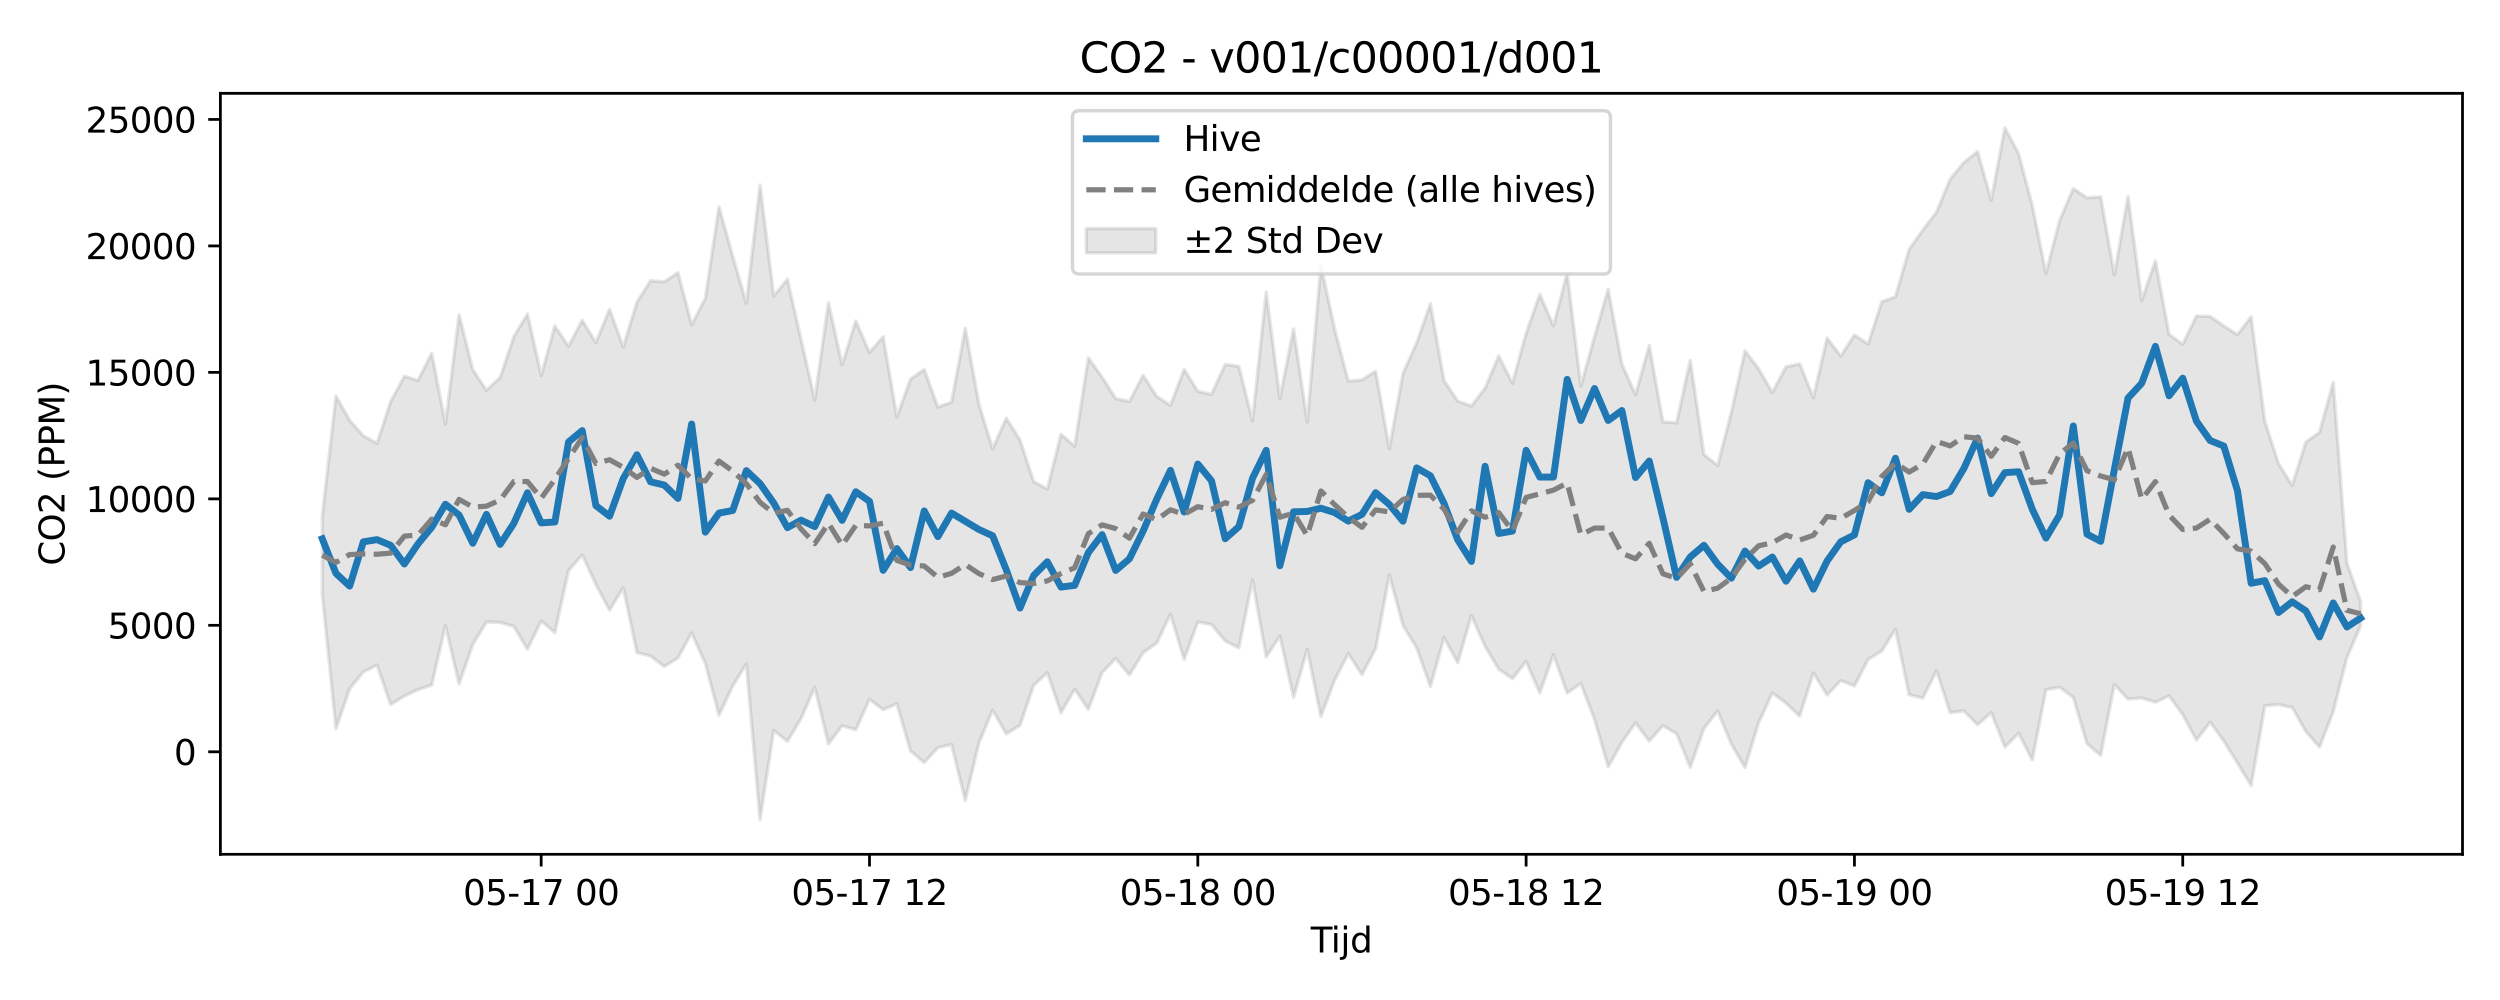 <?xml version="1.0" encoding="utf-8" standalone="no"?>
<!DOCTYPE svg PUBLIC "-//W3C//DTD SVG 1.1//EN"
  "http://www.w3.org/Graphics/SVG/1.1/DTD/svg11.dtd">
<svg xmlns:xlink="http://www.w3.org/1999/xlink" width="720pt" height="288pt" viewBox="0 0 720 288" xmlns="http://www.w3.org/2000/svg" version="1.1">
 <defs>
  <style type="text/css">*{stroke-linejoin: round; stroke-linecap: butt}</style>
 </defs>
 <g id="figure_1">
  <g id="patch_1">
   <path d="M 0 288 
L 720 288 
L 720 0 
L 0 0 
z
" style="fill: #ffffff"/>
  </g>
  <g id="axes_1">
   <g id="patch_2">
    <path d="M 63.47 246.04 
L 709.2 246.04 
L 709.2 26.88 
L 63.47 26.88 
z
" style="fill: #ffffff"/>
   </g>
   <g id="FillBetweenPolyCollection_1">
    <defs>
     <path id="m6438b8dcc3" d="M 92.821 -139.314 
L 92.821 -116.888 
L 96.761 -78.179 
L 100.701 -89.615 
L 104.641 -94.476 
L 108.58 -96.453 
L 112.52 -85.074 
L 116.46 -87.55 
L 120.4 -89.385 
L 124.34 -90.699 
L 128.279 -107.834 
L 132.219 -91.029 
L 136.159 -102.392 
L 140.099 -108.861 
L 144.039 -108.748 
L 147.978 -107.609 
L 151.918 -101.043 
L 155.858 -109.153 
L 159.798 -105.818 
L 163.737 -123.677 
L 167.677 -128.181 
L 171.617 -119.676 
L 175.557 -112.252 
L 179.497 -118.772 
L 183.436 -100.047 
L 187.376 -99.073 
L 191.316 -96.037 
L 195.256 -98.539 
L 199.195 -105.719 
L 203.135 -96.896 
L 207.075 -82.014 
L 211.015 -90.429 
L 214.955 -96.756 
L 218.894 -51.922 
L 222.834 -77.651 
L 226.774 -74.491 
L 230.714 -81.086 
L 234.653 -90.063 
L 238.593 -73.76 
L 242.533 -78.978 
L 246.473 -77.835 
L 250.413 -86.598 
L 254.352 -83.626 
L 258.292 -85.332 
L 262.232 -71.703 
L 266.172 -68.374 
L 270.111 -72.682 
L 274.051 -73.591 
L 277.991 -57.457 
L 281.931 -74.04 
L 285.871 -83.46 
L 289.81 -76.647 
L 293.75 -79.095 
L 297.69 -90.609 
L 301.63 -94.257 
L 305.57 -82.71 
L 309.509 -89.505 
L 313.449 -83.682 
L 317.389 -94.297 
L 321.329 -98.351 
L 325.268 -93.607 
L 329.208 -100.025 
L 333.148 -102.802 
L 337.088 -111.119 
L 341.028 -98.113 
L 344.967 -108.871 
L 348.907 -108.132 
L 352.847 -103.411 
L 356.787 -101.41 
L 360.726 -120.979 
L 364.666 -98.835 
L 368.606 -104.788 
L 372.546 -87.185 
L 376.486 -101.011 
L 380.425 -81.666 
L 384.365 -92.066 
L 388.305 -99.779 
L 392.245 -93.684 
L 396.184 -101.206 
L 400.124 -122.392 
L 404.064 -107.877 
L 408.004 -101.448 
L 411.944 -90.277 
L 415.883 -104.354 
L 419.823 -97.134 
L 423.763 -110.701 
L 427.703 -101.872 
L 431.642 -95.259 
L 435.582 -92.541 
L 439.522 -97.503 
L 443.462 -88.437 
L 447.402 -99.501 
L 451.341 -88.397 
L 455.281 -91.134 
L 459.221 -80.848 
L 463.161 -67.162 
L 467.1 -74.191 
L 471.04 -79.834 
L 474.98 -74.559 
L 478.92 -79.025 
L 482.86 -76.696 
L 486.799 -67.018 
L 490.739 -78.221 
L 494.679 -83.254 
L 498.619 -73.728 
L 502.559 -66.956 
L 506.498 -79.887 
L 510.438 -88.428 
L 514.378 -85.49 
L 518.318 -81.767 
L 522.257 -94.186 
L 526.197 -87.838 
L 530.137 -92.016 
L 534.077 -90.456 
L 538.017 -98.099 
L 541.956 -100.51 
L 545.896 -106.774 
L 549.836 -87.908 
L 553.776 -86.954 
L 557.715 -94.843 
L 561.655 -82.762 
L 565.595 -83.249 
L 569.535 -79.26 
L 573.475 -82.817 
L 577.414 -72.835 
L 581.354 -76.828 
L 585.294 -69.15 
L 589.234 -89.364 
L 593.173 -90.072 
L 597.113 -87.144 
L 601.053 -73.841 
L 604.993 -70.485 
L 608.933 -90.877 
L 612.872 -86.658 
L 616.812 -86.996 
L 620.752 -85.74 
L 624.692 -87.609 
L 628.631 -82.189 
L 632.571 -74.864 
L 636.511 -80.026 
L 640.451 -74.601 
L 644.391 -68.257 
L 648.33 -61.781 
L 652.27 -84.735 
L 656.21 -85.087 
L 660.15 -84.258 
L 664.09 -77.331 
L 668.029 -72.827 
L 671.969 -83.027 
L 675.909 -98.649 
L 679.849 -107.75 
L 679.849 -114.714 
L 679.849 -114.714 
L 675.909 -125.815 
L 671.969 -177.872 
L 668.029 -163.486 
L 664.09 -160.701 
L 660.15 -148.158 
L 656.21 -154.479 
L 652.27 -166.653 
L 648.33 -196.75 
L 644.391 -191.619 
L 640.451 -194.135 
L 636.511 -196.869 
L 632.571 -196.982 
L 628.631 -188.819 
L 624.692 -191.711 
L 620.752 -212.842 
L 616.812 -201.455 
L 612.872 -231.431 
L 608.933 -208.792 
L 604.993 -231.33 
L 601.053 -231.019 
L 597.113 -233.689 
L 593.173 -224.487 
L 589.234 -209.296 
L 585.294 -228.846 
L 581.354 -243.765 
L 577.414 -251.158 
L 573.475 -230.352 
L 569.535 -244.344 
L 565.595 -241.206 
L 561.655 -236.415 
L 557.715 -226.88 
L 553.776 -221.764 
L 549.836 -216.198 
L 545.896 -202.515 
L 541.956 -201.072 
L 538.017 -188.9 
L 534.077 -191.522 
L 530.137 -185.437 
L 526.197 -190.644 
L 522.257 -173.476 
L 518.318 -183.186 
L 514.378 -182.351 
L 510.438 -174.952 
L 506.498 -181.746 
L 502.559 -186.979 
L 498.619 -169.226 
L 494.679 -153.929 
L 490.739 -157.118 
L 486.799 -184.236 
L 482.86 -166.191 
L 478.92 -166.472 
L 474.98 -188.478 
L 471.04 -174.304 
L 467.1 -183.15 
L 463.161 -204.683 
L 459.221 -190.991 
L 455.281 -176.821 
L 451.341 -209.372 
L 447.402 -194.179 
L 443.462 -203.184 
L 439.522 -191.977 
L 435.582 -177.604 
L 431.642 -185.478 
L 427.703 -176.196 
L 423.763 -171.064 
L 419.823 -172.467 
L 415.883 -178.383 
L 411.944 -200.51 
L 408.004 -189.254 
L 404.064 -180.449 
L 400.124 -158.758 
L 396.184 -181.094 
L 392.245 -178.579 
L 388.305 -178.241 
L 384.365 -193.275 
L 380.425 -211.52 
L 376.486 -166.437 
L 372.546 -193.259 
L 368.606 -173.284 
L 364.666 -203.856 
L 360.726 -166.808 
L 356.787 -182.497 
L 352.847 -183.035 
L 348.907 -174.43 
L 344.967 -175.297 
L 341.028 -181.595 
L 337.088 -171.237 
L 333.148 -173.847 
L 329.208 -179.895 
L 325.268 -172.402 
L 321.329 -173.203 
L 317.389 -179.389 
L 313.449 -184.93 
L 309.509 -159.472 
L 305.57 -162.932 
L 301.63 -147.162 
L 297.69 -149.298 
L 293.75 -161.316 
L 289.81 -167.548 
L 285.871 -158.715 
L 281.931 -171.56 
L 277.991 -193.409 
L 274.051 -172.17 
L 270.111 -170.739 
L 266.172 -181.603 
L 262.232 -178.787 
L 258.292 -167.889 
L 254.352 -190.999 
L 250.413 -186.485 
L 246.473 -195.547 
L 242.533 -182.948 
L 238.593 -200.821 
L 234.653 -172.832 
L 230.714 -190.176 
L 226.774 -207.579 
L 222.834 -202.755 
L 218.894 -234.724 
L 214.955 -200.649 
L 211.015 -214.215 
L 207.075 -228.404 
L 203.135 -202.086 
L 199.195 -194.447 
L 195.256 -209.493 
L 191.316 -206.837 
L 187.376 -207.16 
L 183.436 -200.955 
L 179.497 -188.044 
L 175.557 -198.937 
L 171.617 -189.342 
L 167.677 -195.765 
L 163.737 -188.243 
L 159.798 -194.096 
L 155.858 -179.848 
L 151.918 -197.58 
L 147.978 -191.042 
L 144.039 -179.267 
L 140.099 -175.592 
L 136.159 -181.53 
L 132.219 -197.32 
L 128.279 -165.903 
L 124.34 -186.266 
L 120.4 -178.451 
L 116.46 -179.644 
L 112.52 -172.334 
L 108.58 -160.314 
L 104.641 -162.468 
L 100.701 -166.956 
L 96.761 -173.895 
L 92.821 -139.314 
z
" style="stroke: #808080; stroke-opacity: 0.2"/>
    </defs>
    <g clip-path="url(#p94d660545e)">
     <use xlink:href="#m6438b8dcc3" x="0" y="288" style="fill: #808080; fill-opacity: 0.2; stroke: #808080; stroke-opacity: 0.2"/>
    </g>
   </g>
   <g id="matplotlib.axis_1">
    <g id="xtick_1">
     <g id="line2d_1">
      <defs>
       <path id="m357a51158f" d="M 0 0 
L 0 3.5 
" style="stroke: #000000; stroke-width: 0.8"/>
      </defs>
      <g>
       <use xlink:href="#m357a51158f" x="155.858" y="246.04" style="stroke: #000000; stroke-width: 0.8"/>
      </g>
     </g>
     <g id="text_1">
      <!-- 05-17 00 -->
      <g transform="translate(133.377 260.638) scale(0.1 -0.1)">
       <defs>
        <path id="DejaVuSans-30" d="M 2034 4250 
Q 1547 4250 1301 3770 
Q 1056 3291 1056 2328 
Q 1056 1369 1301 889 
Q 1547 409 2034 409 
Q 2525 409 2770 889 
Q 3016 1369 3016 2328 
Q 3016 3291 2770 3770 
Q 2525 4250 2034 4250 
z
M 2034 4750 
Q 2819 4750 3233 4129 
Q 3647 3509 3647 2328 
Q 3647 1150 3233 529 
Q 2819 -91 2034 -91 
Q 1250 -91 836 529 
Q 422 1150 422 2328 
Q 422 3509 836 4129 
Q 1250 4750 2034 4750 
z
" transform="scale(0.016)"/>
        <path id="DejaVuSans-35" d="M 691 4666 
L 3169 4666 
L 3169 4134 
L 1269 4134 
L 1269 2991 
Q 1406 3038 1543 3061 
Q 1681 3084 1819 3084 
Q 2600 3084 3056 2656 
Q 3513 2228 3513 1497 
Q 3513 744 3044 326 
Q 2575 -91 1722 -91 
Q 1428 -91 1123 -41 
Q 819 9 494 109 
L 494 744 
Q 775 591 1075 516 
Q 1375 441 1709 441 
Q 2250 441 2565 725 
Q 2881 1009 2881 1497 
Q 2881 1984 2565 2268 
Q 2250 2553 1709 2553 
Q 1456 2553 1204 2497 
Q 953 2441 691 2322 
L 691 4666 
z
" transform="scale(0.016)"/>
        <path id="DejaVuSans-2d" d="M 313 2009 
L 1997 2009 
L 1997 1497 
L 313 1497 
L 313 2009 
z
" transform="scale(0.016)"/>
        <path id="DejaVuSans-31" d="M 794 531 
L 1825 531 
L 1825 4091 
L 703 3866 
L 703 4441 
L 1819 4666 
L 2450 4666 
L 2450 531 
L 3481 531 
L 3481 0 
L 794 0 
L 794 531 
z
" transform="scale(0.016)"/>
        <path id="DejaVuSans-37" d="M 525 4666 
L 3525 4666 
L 3525 4397 
L 1831 0 
L 1172 0 
L 2766 4134 
L 525 4134 
L 525 4666 
z
" transform="scale(0.016)"/>
        <path id="DejaVuSans-20" transform="scale(0.016)"/>
       </defs>
       <use xlink:href="#DejaVuSans-30"/>
       <use xlink:href="#DejaVuSans-35" transform="translate(63.623 0)"/>
       <use xlink:href="#DejaVuSans-2d" transform="translate(127.246 0)"/>
       <use xlink:href="#DejaVuSans-31" transform="translate(163.33 0)"/>
       <use xlink:href="#DejaVuSans-37" transform="translate(226.953 0)"/>
       <use xlink:href="#DejaVuSans-20" transform="translate(290.576 0)"/>
       <use xlink:href="#DejaVuSans-30" transform="translate(322.363 0)"/>
       <use xlink:href="#DejaVuSans-30" transform="translate(385.986 0)"/>
      </g>
     </g>
    </g>
    <g id="xtick_2">
     <g id="line2d_2">
      <g>
       <use xlink:href="#m357a51158f" x="250.413" y="246.04" style="stroke: #000000; stroke-width: 0.8"/>
      </g>
     </g>
     <g id="text_2">
      <!-- 05-17 12 -->
      <g transform="translate(227.932 260.638) scale(0.1 -0.1)">
       <defs>
        <path id="DejaVuSans-32" d="M 1228 531 
L 3431 531 
L 3431 0 
L 469 0 
L 469 531 
Q 828 903 1448 1529 
Q 2069 2156 2228 2338 
Q 2531 2678 2651 2914 
Q 2772 3150 2772 3378 
Q 2772 3750 2511 3984 
Q 2250 4219 1831 4219 
Q 1534 4219 1204 4116 
Q 875 4013 500 3803 
L 500 4441 
Q 881 4594 1212 4672 
Q 1544 4750 1819 4750 
Q 2544 4750 2975 4387 
Q 3406 4025 3406 3419 
Q 3406 3131 3298 2873 
Q 3191 2616 2906 2266 
Q 2828 2175 2409 1742 
Q 1991 1309 1228 531 
z
" transform="scale(0.016)"/>
       </defs>
       <use xlink:href="#DejaVuSans-30"/>
       <use xlink:href="#DejaVuSans-35" transform="translate(63.623 0)"/>
       <use xlink:href="#DejaVuSans-2d" transform="translate(127.246 0)"/>
       <use xlink:href="#DejaVuSans-31" transform="translate(163.33 0)"/>
       <use xlink:href="#DejaVuSans-37" transform="translate(226.953 0)"/>
       <use xlink:href="#DejaVuSans-20" transform="translate(290.576 0)"/>
       <use xlink:href="#DejaVuSans-31" transform="translate(322.363 0)"/>
       <use xlink:href="#DejaVuSans-32" transform="translate(385.986 0)"/>
      </g>
     </g>
    </g>
    <g id="xtick_3">
     <g id="line2d_3">
      <g>
       <use xlink:href="#m357a51158f" x="344.967" y="246.04" style="stroke: #000000; stroke-width: 0.8"/>
      </g>
     </g>
     <g id="text_3">
      <!-- 05-18 00 -->
      <g transform="translate(322.487 260.638) scale(0.1 -0.1)">
       <defs>
        <path id="DejaVuSans-38" d="M 2034 2216 
Q 1584 2216 1326 1975 
Q 1069 1734 1069 1313 
Q 1069 891 1326 650 
Q 1584 409 2034 409 
Q 2484 409 2743 651 
Q 3003 894 3003 1313 
Q 3003 1734 2745 1975 
Q 2488 2216 2034 2216 
z
M 1403 2484 
Q 997 2584 770 2862 
Q 544 3141 544 3541 
Q 544 4100 942 4425 
Q 1341 4750 2034 4750 
Q 2731 4750 3128 4425 
Q 3525 4100 3525 3541 
Q 3525 3141 3298 2862 
Q 3072 2584 2669 2484 
Q 3125 2378 3379 2068 
Q 3634 1759 3634 1313 
Q 3634 634 3220 271 
Q 2806 -91 2034 -91 
Q 1263 -91 848 271 
Q 434 634 434 1313 
Q 434 1759 690 2068 
Q 947 2378 1403 2484 
z
M 1172 3481 
Q 1172 3119 1398 2916 
Q 1625 2713 2034 2713 
Q 2441 2713 2670 2916 
Q 2900 3119 2900 3481 
Q 2900 3844 2670 4047 
Q 2441 4250 2034 4250 
Q 1625 4250 1398 4047 
Q 1172 3844 1172 3481 
z
" transform="scale(0.016)"/>
       </defs>
       <use xlink:href="#DejaVuSans-30"/>
       <use xlink:href="#DejaVuSans-35" transform="translate(63.623 0)"/>
       <use xlink:href="#DejaVuSans-2d" transform="translate(127.246 0)"/>
       <use xlink:href="#DejaVuSans-31" transform="translate(163.33 0)"/>
       <use xlink:href="#DejaVuSans-38" transform="translate(226.953 0)"/>
       <use xlink:href="#DejaVuSans-20" transform="translate(290.576 0)"/>
       <use xlink:href="#DejaVuSans-30" transform="translate(322.363 0)"/>
       <use xlink:href="#DejaVuSans-30" transform="translate(385.986 0)"/>
      </g>
     </g>
    </g>
    <g id="xtick_4">
     <g id="line2d_4">
      <g>
       <use xlink:href="#m357a51158f" x="439.522" y="246.04" style="stroke: #000000; stroke-width: 0.8"/>
      </g>
     </g>
     <g id="text_4">
      <!-- 05-18 12 -->
      <g transform="translate(417.042 260.638) scale(0.1 -0.1)">
       <use xlink:href="#DejaVuSans-30"/>
       <use xlink:href="#DejaVuSans-35" transform="translate(63.623 0)"/>
       <use xlink:href="#DejaVuSans-2d" transform="translate(127.246 0)"/>
       <use xlink:href="#DejaVuSans-31" transform="translate(163.33 0)"/>
       <use xlink:href="#DejaVuSans-38" transform="translate(226.953 0)"/>
       <use xlink:href="#DejaVuSans-20" transform="translate(290.576 0)"/>
       <use xlink:href="#DejaVuSans-31" transform="translate(322.363 0)"/>
       <use xlink:href="#DejaVuSans-32" transform="translate(385.986 0)"/>
      </g>
     </g>
    </g>
    <g id="xtick_5">
     <g id="line2d_5">
      <g>
       <use xlink:href="#m357a51158f" x="534.077" y="246.04" style="stroke: #000000; stroke-width: 0.8"/>
      </g>
     </g>
     <g id="text_5">
      <!-- 05-19 00 -->
      <g transform="translate(511.596 260.638) scale(0.1 -0.1)">
       <defs>
        <path id="DejaVuSans-39" d="M 703 97 
L 703 672 
Q 941 559 1184 500 
Q 1428 441 1663 441 
Q 2288 441 2617 861 
Q 2947 1281 2994 2138 
Q 2813 1869 2534 1725 
Q 2256 1581 1919 1581 
Q 1219 1581 811 2004 
Q 403 2428 403 3163 
Q 403 3881 828 4315 
Q 1253 4750 1959 4750 
Q 2769 4750 3195 4129 
Q 3622 3509 3622 2328 
Q 3622 1225 3098 567 
Q 2575 -91 1691 -91 
Q 1453 -91 1209 -44 
Q 966 3 703 97 
z
M 1959 2075 
Q 2384 2075 2632 2365 
Q 2881 2656 2881 3163 
Q 2881 3666 2632 3958 
Q 2384 4250 1959 4250 
Q 1534 4250 1286 3958 
Q 1038 3666 1038 3163 
Q 1038 2656 1286 2365 
Q 1534 2075 1959 2075 
z
" transform="scale(0.016)"/>
       </defs>
       <use xlink:href="#DejaVuSans-30"/>
       <use xlink:href="#DejaVuSans-35" transform="translate(63.623 0)"/>
       <use xlink:href="#DejaVuSans-2d" transform="translate(127.246 0)"/>
       <use xlink:href="#DejaVuSans-31" transform="translate(163.33 0)"/>
       <use xlink:href="#DejaVuSans-39" transform="translate(226.953 0)"/>
       <use xlink:href="#DejaVuSans-20" transform="translate(290.576 0)"/>
       <use xlink:href="#DejaVuSans-30" transform="translate(322.363 0)"/>
       <use xlink:href="#DejaVuSans-30" transform="translate(385.986 0)"/>
      </g>
     </g>
    </g>
    <g id="xtick_6">
     <g id="line2d_6">
      <g>
       <use xlink:href="#m357a51158f" x="628.631" y="246.04" style="stroke: #000000; stroke-width: 0.8"/>
      </g>
     </g>
     <g id="text_6">
      <!-- 05-19 12 -->
      <g transform="translate(606.151 260.638) scale(0.1 -0.1)">
       <use xlink:href="#DejaVuSans-30"/>
       <use xlink:href="#DejaVuSans-35" transform="translate(63.623 0)"/>
       <use xlink:href="#DejaVuSans-2d" transform="translate(127.246 0)"/>
       <use xlink:href="#DejaVuSans-31" transform="translate(163.33 0)"/>
       <use xlink:href="#DejaVuSans-39" transform="translate(226.953 0)"/>
       <use xlink:href="#DejaVuSans-20" transform="translate(290.576 0)"/>
       <use xlink:href="#DejaVuSans-31" transform="translate(322.363 0)"/>
       <use xlink:href="#DejaVuSans-32" transform="translate(385.986 0)"/>
      </g>
     </g>
    </g>
    <g id="text_7">
     <!-- Tijd -->
     <g transform="translate(377.485 274.317) scale(0.1 -0.1)">
      <defs>
       <path id="DejaVuSans-54" d="M -19 4666 
L 3928 4666 
L 3928 4134 
L 2272 4134 
L 2272 0 
L 1638 0 
L 1638 4134 
L -19 4134 
L -19 4666 
z
" transform="scale(0.016)"/>
       <path id="DejaVuSans-69" d="M 603 3500 
L 1178 3500 
L 1178 0 
L 603 0 
L 603 3500 
z
M 603 4863 
L 1178 4863 
L 1178 4134 
L 603 4134 
L 603 4863 
z
" transform="scale(0.016)"/>
       <path id="DejaVuSans-6a" d="M 603 3500 
L 1178 3500 
L 1178 -63 
Q 1178 -731 923 -1031 
Q 669 -1331 103 -1331 
L -116 -1331 
L -116 -844 
L 38 -844 
Q 366 -844 484 -692 
Q 603 -541 603 -63 
L 603 3500 
z
M 603 4863 
L 1178 4863 
L 1178 4134 
L 603 4134 
L 603 4863 
z
" transform="scale(0.016)"/>
       <path id="DejaVuSans-64" d="M 2906 2969 
L 2906 4863 
L 3481 4863 
L 3481 0 
L 2906 0 
L 2906 525 
Q 2725 213 2448 61 
Q 2172 -91 1784 -91 
Q 1150 -91 751 415 
Q 353 922 353 1747 
Q 353 2572 751 3078 
Q 1150 3584 1784 3584 
Q 2172 3584 2448 3432 
Q 2725 3281 2906 2969 
z
M 947 1747 
Q 947 1113 1208 752 
Q 1469 391 1925 391 
Q 2381 391 2643 752 
Q 2906 1113 2906 1747 
Q 2906 2381 2643 2742 
Q 2381 3103 1925 3103 
Q 1469 3103 1208 2742 
Q 947 2381 947 1747 
z
" transform="scale(0.016)"/>
      </defs>
      <use xlink:href="#DejaVuSans-54"/>
      <use xlink:href="#DejaVuSans-69" transform="translate(57.959 0)"/>
      <use xlink:href="#DejaVuSans-6a" transform="translate(85.742 0)"/>
      <use xlink:href="#DejaVuSans-64" transform="translate(113.525 0)"/>
     </g>
    </g>
   </g>
   <g id="matplotlib.axis_2">
    <g id="ytick_1">
     <g id="line2d_7">
      <defs>
       <path id="m28f94d31d1" d="M 0 0 
L -3.5 0 
" style="stroke: #000000; stroke-width: 0.8"/>
      </defs>
      <g>
       <use xlink:href="#m28f94d31d1" x="63.47" y="216.512" style="stroke: #000000; stroke-width: 0.8"/>
      </g>
     </g>
     <g id="text_8">
      <!-- 0 -->
      <g transform="translate(50.108 220.311) scale(0.1 -0.1)">
       <use xlink:href="#DejaVuSans-30"/>
      </g>
     </g>
    </g>
    <g id="ytick_2">
     <g id="line2d_8">
      <g>
       <use xlink:href="#m28f94d31d1" x="63.47" y="180.089" style="stroke: #000000; stroke-width: 0.8"/>
      </g>
     </g>
     <g id="text_9">
      <!-- 5000 -->
      <g transform="translate(31.02 183.889) scale(0.1 -0.1)">
       <use xlink:href="#DejaVuSans-35"/>
       <use xlink:href="#DejaVuSans-30" transform="translate(63.623 0)"/>
       <use xlink:href="#DejaVuSans-30" transform="translate(127.246 0)"/>
       <use xlink:href="#DejaVuSans-30" transform="translate(190.869 0)"/>
      </g>
     </g>
    </g>
    <g id="ytick_3">
     <g id="line2d_9">
      <g>
       <use xlink:href="#m28f94d31d1" x="63.47" y="143.667" style="stroke: #000000; stroke-width: 0.8"/>
      </g>
     </g>
     <g id="text_10">
      <!-- 10000 -->
      <g transform="translate(24.657 147.466) scale(0.1 -0.1)">
       <use xlink:href="#DejaVuSans-31"/>
       <use xlink:href="#DejaVuSans-30" transform="translate(63.623 0)"/>
       <use xlink:href="#DejaVuSans-30" transform="translate(127.246 0)"/>
       <use xlink:href="#DejaVuSans-30" transform="translate(190.869 0)"/>
       <use xlink:href="#DejaVuSans-30" transform="translate(254.492 0)"/>
      </g>
     </g>
    </g>
    <g id="ytick_4">
     <g id="line2d_10">
      <g>
       <use xlink:href="#m28f94d31d1" x="63.47" y="107.244" style="stroke: #000000; stroke-width: 0.8"/>
      </g>
     </g>
     <g id="text_11">
      <!-- 15000 -->
      <g transform="translate(24.657 111.043) scale(0.1 -0.1)">
       <use xlink:href="#DejaVuSans-31"/>
       <use xlink:href="#DejaVuSans-35" transform="translate(63.623 0)"/>
       <use xlink:href="#DejaVuSans-30" transform="translate(127.246 0)"/>
       <use xlink:href="#DejaVuSans-30" transform="translate(190.869 0)"/>
       <use xlink:href="#DejaVuSans-30" transform="translate(254.492 0)"/>
      </g>
     </g>
    </g>
    <g id="ytick_5">
     <g id="line2d_11">
      <g>
       <use xlink:href="#m28f94d31d1" x="63.47" y="70.822" style="stroke: #000000; stroke-width: 0.8"/>
      </g>
     </g>
     <g id="text_12">
      <!-- 20000 -->
      <g transform="translate(24.657 74.621) scale(0.1 -0.1)">
       <use xlink:href="#DejaVuSans-32"/>
       <use xlink:href="#DejaVuSans-30" transform="translate(63.623 0)"/>
       <use xlink:href="#DejaVuSans-30" transform="translate(127.246 0)"/>
       <use xlink:href="#DejaVuSans-30" transform="translate(190.869 0)"/>
       <use xlink:href="#DejaVuSans-30" transform="translate(254.492 0)"/>
      </g>
     </g>
    </g>
    <g id="ytick_6">
     <g id="line2d_12">
      <g>
       <use xlink:href="#m28f94d31d1" x="63.47" y="34.399" style="stroke: #000000; stroke-width: 0.8"/>
      </g>
     </g>
     <g id="text_13">
      <!-- 25000 -->
      <g transform="translate(24.657 38.198) scale(0.1 -0.1)">
       <use xlink:href="#DejaVuSans-32"/>
       <use xlink:href="#DejaVuSans-35" transform="translate(63.623 0)"/>
       <use xlink:href="#DejaVuSans-30" transform="translate(127.246 0)"/>
       <use xlink:href="#DejaVuSans-30" transform="translate(190.869 0)"/>
       <use xlink:href="#DejaVuSans-30" transform="translate(254.492 0)"/>
      </g>
     </g>
    </g>
    <g id="text_14">
     <!-- CO2 (PPM) -->
     <g transform="translate(18.578 162.903) rotate(-90) scale(0.1 -0.1)">
      <defs>
       <path id="DejaVuSans-43" d="M 4122 4306 
L 4122 3641 
Q 3803 3938 3442 4084 
Q 3081 4231 2675 4231 
Q 1875 4231 1450 3742 
Q 1025 3253 1025 2328 
Q 1025 1406 1450 917 
Q 1875 428 2675 428 
Q 3081 428 3442 575 
Q 3803 722 4122 1019 
L 4122 359 
Q 3791 134 3420 21 
Q 3050 -91 2638 -91 
Q 1578 -91 968 557 
Q 359 1206 359 2328 
Q 359 3453 968 4101 
Q 1578 4750 2638 4750 
Q 3056 4750 3426 4639 
Q 3797 4528 4122 4306 
z
" transform="scale(0.016)"/>
       <path id="DejaVuSans-4f" d="M 2522 4238 
Q 1834 4238 1429 3725 
Q 1025 3213 1025 2328 
Q 1025 1447 1429 934 
Q 1834 422 2522 422 
Q 3209 422 3611 934 
Q 4013 1447 4013 2328 
Q 4013 3213 3611 3725 
Q 3209 4238 2522 4238 
z
M 2522 4750 
Q 3503 4750 4090 4092 
Q 4678 3434 4678 2328 
Q 4678 1225 4090 567 
Q 3503 -91 2522 -91 
Q 1538 -91 948 565 
Q 359 1222 359 2328 
Q 359 3434 948 4092 
Q 1538 4750 2522 4750 
z
" transform="scale(0.016)"/>
       <path id="DejaVuSans-28" d="M 1984 4856 
Q 1566 4138 1362 3434 
Q 1159 2731 1159 2009 
Q 1159 1288 1364 580 
Q 1569 -128 1984 -844 
L 1484 -844 
Q 1016 -109 783 600 
Q 550 1309 550 2009 
Q 550 2706 781 3412 
Q 1013 4119 1484 4856 
L 1984 4856 
z
" transform="scale(0.016)"/>
       <path id="DejaVuSans-50" d="M 1259 4147 
L 1259 2394 
L 2053 2394 
Q 2494 2394 2734 2622 
Q 2975 2850 2975 3272 
Q 2975 3691 2734 3919 
Q 2494 4147 2053 4147 
L 1259 4147 
z
M 628 4666 
L 2053 4666 
Q 2838 4666 3239 4311 
Q 3641 3956 3641 3272 
Q 3641 2581 3239 2228 
Q 2838 1875 2053 1875 
L 1259 1875 
L 1259 0 
L 628 0 
L 628 4666 
z
" transform="scale(0.016)"/>
       <path id="DejaVuSans-4d" d="M 628 4666 
L 1569 4666 
L 2759 1491 
L 3956 4666 
L 4897 4666 
L 4897 0 
L 4281 0 
L 4281 4097 
L 3078 897 
L 2444 897 
L 1241 4097 
L 1241 0 
L 628 0 
L 628 4666 
z
" transform="scale(0.016)"/>
       <path id="DejaVuSans-29" d="M 513 4856 
L 1013 4856 
Q 1481 4119 1714 3412 
Q 1947 2706 1947 2009 
Q 1947 1309 1714 600 
Q 1481 -109 1013 -844 
L 513 -844 
Q 928 -128 1133 580 
Q 1338 1288 1338 2009 
Q 1338 2731 1133 3434 
Q 928 4138 513 4856 
z
" transform="scale(0.016)"/>
      </defs>
      <use xlink:href="#DejaVuSans-43"/>
      <use xlink:href="#DejaVuSans-4f" transform="translate(69.824 0)"/>
      <use xlink:href="#DejaVuSans-32" transform="translate(148.535 0)"/>
      <use xlink:href="#DejaVuSans-20" transform="translate(212.158 0)"/>
      <use xlink:href="#DejaVuSans-28" transform="translate(243.945 0)"/>
      <use xlink:href="#DejaVuSans-50" transform="translate(282.959 0)"/>
      <use xlink:href="#DejaVuSans-50" transform="translate(343.262 0)"/>
      <use xlink:href="#DejaVuSans-4d" transform="translate(403.564 0)"/>
      <use xlink:href="#DejaVuSans-29" transform="translate(489.844 0)"/>
     </g>
    </g>
   </g>
   <g id="line2d_13">
    <path d="M 92.821 155.191 
L 96.761 165.146 
L 100.701 168.791 
L 104.641 156.046 
L 108.58 155.407 
L 112.52 157.068 
L 116.46 162.427 
L 120.4 156.621 
L 124.34 151.862 
L 128.279 145.231 
L 132.219 148.331 
L 136.159 156.451 
L 140.099 148.142 
L 144.039 156.779 
L 147.978 150.718 
L 151.918 141.911 
L 155.858 150.594 
L 159.798 150.33 
L 163.737 127.299 
L 167.677 124.018 
L 171.617 145.619 
L 175.557 148.666 
L 179.497 137.81 
L 183.436 130.974 
L 187.376 138.764 
L 191.316 139.699 
L 195.256 143.536 
L 199.195 122.122 
L 203.135 153.25 
L 207.075 147.768 
L 211.015 147.025 
L 214.955 135.547 
L 218.894 139.272 
L 222.834 144.879 
L 226.774 151.96 
L 230.714 149.808 
L 234.653 151.658 
L 238.593 143.15 
L 242.533 149.859 
L 246.473 141.627 
L 250.413 144.37 
L 254.352 164.25 
L 258.292 158.003 
L 262.232 163.459 
L 266.172 147.149 
L 270.111 154.546 
L 274.051 147.763 
L 281.931 152.499 
L 285.871 154.297 
L 289.81 164.127 
L 293.75 175.114 
L 297.69 165.756 
L 301.63 161.787 
L 305.57 169.085 
L 309.509 168.58 
L 313.449 159.139 
L 317.389 153.984 
L 321.329 164.292 
L 325.268 160.943 
L 329.208 152.959 
L 333.148 143.728 
L 337.088 135.474 
L 341.028 147.452 
L 344.967 133.643 
L 348.907 138.451 
L 352.847 155.145 
L 356.787 151.685 
L 360.726 137.728 
L 364.666 129.707 
L 368.606 162.922 
L 372.546 147.397 
L 376.486 147.302 
L 380.425 146.365 
L 384.365 147.615 
L 388.305 150.075 
L 392.245 148.144 
L 396.184 141.886 
L 400.124 145.269 
L 404.064 150.104 
L 408.004 134.751 
L 411.944 137.023 
L 415.883 144.978 
L 419.823 155.471 
L 423.763 161.681 
L 427.703 134.288 
L 431.642 153.643 
L 435.582 152.955 
L 439.522 129.698 
L 443.462 137.402 
L 447.402 137.383 
L 451.341 109.269 
L 455.281 121.085 
L 459.221 111.895 
L 463.161 121.092 
L 467.1 118.233 
L 471.04 137.519 
L 474.98 132.776 
L 478.92 149.147 
L 482.86 166.278 
L 486.799 160.404 
L 490.739 157.049 
L 494.679 162.458 
L 498.619 166.514 
L 502.559 158.712 
L 506.498 163.027 
L 510.438 160.431 
L 514.378 167.385 
L 518.318 161.545 
L 522.257 169.68 
L 526.197 161.582 
L 530.137 156.043 
L 534.077 154.05 
L 538.017 139.027 
L 541.956 141.931 
L 545.896 131.98 
L 549.836 146.678 
L 553.776 142.45 
L 557.715 143.009 
L 561.655 141.532 
L 565.595 134.911 
L 569.535 126.186 
L 573.475 142.159 
L 577.414 136.113 
L 581.354 135.872 
L 585.294 146.646 
L 589.234 154.958 
L 593.173 148.31 
L 597.113 122.68 
L 601.053 153.836 
L 604.993 155.895 
L 612.872 114.643 
L 616.812 110.384 
L 620.752 99.756 
L 624.692 113.987 
L 628.631 108.922 
L 632.571 121.286 
L 636.511 126.865 
L 640.451 128.46 
L 644.391 141.321 
L 648.33 167.973 
L 652.27 167.232 
L 656.21 176.391 
L 660.15 173.322 
L 664.09 175.942 
L 668.029 183.435 
L 671.969 173.648 
L 675.909 180.57 
L 679.849 177.999 
L 679.849 177.999 
" clip-path="url(#p94d660545e)" style="fill: none; stroke: #1f77b4; stroke-width: 2; stroke-linecap: square"/>
   </g>
   <g id="line2d_14">
    <path d="M 92.821 159.899 
L 96.761 161.963 
L 100.701 159.715 
L 104.641 159.528 
L 108.58 159.617 
L 112.52 159.296 
L 116.46 154.403 
L 120.4 154.082 
L 124.34 149.518 
L 128.279 151.131 
L 132.219 143.825 
L 136.159 146.039 
L 140.099 145.773 
L 144.039 143.992 
L 147.978 138.675 
L 151.918 138.689 
L 155.858 143.499 
L 159.798 138.043 
L 167.677 126.027 
L 171.617 133.491 
L 175.557 132.405 
L 179.497 134.592 
L 183.436 137.499 
L 187.376 134.884 
L 191.316 136.563 
L 195.256 133.984 
L 199.195 137.917 
L 203.135 138.509 
L 207.075 132.791 
L 211.015 135.678 
L 214.955 139.297 
L 218.894 144.677 
L 222.834 147.797 
L 226.774 146.965 
L 230.714 152.369 
L 234.653 156.553 
L 238.593 150.709 
L 242.533 157.037 
L 246.473 151.309 
L 250.413 151.458 
L 254.352 150.688 
L 258.292 161.389 
L 262.232 162.755 
L 266.172 163.011 
L 270.111 166.289 
L 274.051 165.119 
L 277.991 162.567 
L 281.931 165.2 
L 285.871 166.913 
L 289.81 165.903 
L 293.75 167.794 
L 297.69 168.047 
L 301.63 167.291 
L 305.57 165.179 
L 309.509 163.512 
L 313.449 153.694 
L 317.389 151.157 
L 321.329 152.223 
L 325.268 154.996 
L 329.208 148.04 
L 333.148 149.675 
L 337.088 146.822 
L 341.028 148.146 
L 344.967 145.916 
L 348.907 146.719 
L 352.847 144.777 
L 356.787 146.046 
L 360.726 144.107 
L 364.666 136.655 
L 368.606 148.964 
L 372.546 147.778 
L 376.486 154.276 
L 380.425 141.407 
L 384.365 145.329 
L 388.305 148.99 
L 392.245 151.869 
L 396.184 146.85 
L 400.124 147.425 
L 404.064 143.837 
L 408.004 142.649 
L 411.944 142.606 
L 415.883 146.632 
L 419.823 153.199 
L 423.763 147.117 
L 427.703 148.966 
L 431.642 147.631 
L 435.582 152.927 
L 439.522 143.26 
L 447.402 141.16 
L 451.341 139.115 
L 455.281 154.023 
L 459.221 152.081 
L 463.161 152.077 
L 467.1 159.33 
L 471.04 160.931 
L 474.98 156.481 
L 478.92 165.251 
L 482.86 166.557 
L 486.799 162.373 
L 490.739 170.331 
L 494.679 169.409 
L 498.619 166.523 
L 502.559 161.033 
L 506.498 157.183 
L 510.438 156.31 
L 514.378 154.079 
L 518.318 155.524 
L 522.257 154.169 
L 526.197 148.759 
L 530.137 149.274 
L 534.077 147.011 
L 538.017 144.5 
L 541.956 137.209 
L 545.896 133.356 
L 549.836 135.947 
L 553.776 133.641 
L 557.715 127.139 
L 561.655 128.412 
L 565.595 125.772 
L 569.535 126.198 
L 573.475 131.416 
L 577.414 126.004 
L 581.354 127.704 
L 585.294 139.002 
L 589.234 138.67 
L 593.173 130.72 
L 597.113 127.584 
L 601.053 135.57 
L 604.993 137.093 
L 608.933 138.166 
L 612.872 128.956 
L 616.812 143.774 
L 620.752 138.709 
L 624.692 148.34 
L 628.631 152.496 
L 632.571 152.077 
L 636.511 149.552 
L 640.451 153.632 
L 644.391 158.062 
L 648.33 158.735 
L 652.27 162.306 
L 656.21 168.217 
L 660.15 171.792 
L 664.09 168.984 
L 668.029 169.844 
L 671.969 157.55 
L 675.909 175.768 
L 679.849 176.768 
L 679.849 176.768 
" clip-path="url(#p94d660545e)" style="fill: none; stroke-dasharray: 5.55,2.4; stroke-dashoffset: 0; stroke: #808080; stroke-width: 1.5"/>
   </g>
   <g id="patch_3">
    <path d="M 63.47 246.04 
L 63.47 26.88 
" style="fill: none; stroke: #000000; stroke-width: 0.8; stroke-linejoin: miter; stroke-linecap: square"/>
   </g>
   <g id="patch_4">
    <path d="M 709.2 246.04 
L 709.2 26.88 
" style="fill: none; stroke: #000000; stroke-width: 0.8; stroke-linejoin: miter; stroke-linecap: square"/>
   </g>
   <g id="patch_5">
    <path d="M 63.47 246.04 
L 709.2 246.04 
" style="fill: none; stroke: #000000; stroke-width: 0.8; stroke-linejoin: miter; stroke-linecap: square"/>
   </g>
   <g id="patch_6">
    <path d="M 63.47 26.88 
L 709.2 26.88 
" style="fill: none; stroke: #000000; stroke-width: 0.8; stroke-linejoin: miter; stroke-linecap: square"/>
   </g>
   <g id="text_15">
    <!-- CO2 - v001/c00001/d001 -->
    <g transform="translate(310.932 20.88) scale(0.12 -0.12)">
     <defs>
      <path id="DejaVuSans-76" d="M 191 3500 
L 800 3500 
L 1894 563 
L 2988 3500 
L 3597 3500 
L 2284 0 
L 1503 0 
L 191 3500 
z
" transform="scale(0.016)"/>
      <path id="DejaVuSans-2f" d="M 1625 4666 
L 2156 4666 
L 531 -594 
L 0 -594 
L 1625 4666 
z
" transform="scale(0.016)"/>
      <path id="DejaVuSans-63" d="M 3122 3366 
L 3122 2828 
Q 2878 2963 2633 3030 
Q 2388 3097 2138 3097 
Q 1578 3097 1268 2742 
Q 959 2388 959 1747 
Q 959 1106 1268 751 
Q 1578 397 2138 397 
Q 2388 397 2633 464 
Q 2878 531 3122 666 
L 3122 134 
Q 2881 22 2623 -34 
Q 2366 -91 2075 -91 
Q 1284 -91 818 406 
Q 353 903 353 1747 
Q 353 2603 823 3093 
Q 1294 3584 2113 3584 
Q 2378 3584 2631 3529 
Q 2884 3475 3122 3366 
z
" transform="scale(0.016)"/>
     </defs>
     <use xlink:href="#DejaVuSans-43"/>
     <use xlink:href="#DejaVuSans-4f" transform="translate(69.824 0)"/>
     <use xlink:href="#DejaVuSans-32" transform="translate(148.535 0)"/>
     <use xlink:href="#DejaVuSans-20" transform="translate(212.158 0)"/>
     <use xlink:href="#DejaVuSans-2d" transform="translate(243.945 0)"/>
     <use xlink:href="#DejaVuSans-20" transform="translate(280.029 0)"/>
     <use xlink:href="#DejaVuSans-76" transform="translate(311.816 0)"/>
     <use xlink:href="#DejaVuSans-30" transform="translate(370.996 0)"/>
     <use xlink:href="#DejaVuSans-30" transform="translate(434.619 0)"/>
     <use xlink:href="#DejaVuSans-31" transform="translate(498.242 0)"/>
     <use xlink:href="#DejaVuSans-2f" transform="translate(561.865 0)"/>
     <use xlink:href="#DejaVuSans-63" transform="translate(595.557 0)"/>
     <use xlink:href="#DejaVuSans-30" transform="translate(650.537 0)"/>
     <use xlink:href="#DejaVuSans-30" transform="translate(714.16 0)"/>
     <use xlink:href="#DejaVuSans-30" transform="translate(777.783 0)"/>
     <use xlink:href="#DejaVuSans-30" transform="translate(841.406 0)"/>
     <use xlink:href="#DejaVuSans-31" transform="translate(905.029 0)"/>
     <use xlink:href="#DejaVuSans-2f" transform="translate(968.652 0)"/>
     <use xlink:href="#DejaVuSans-64" transform="translate(1002.344 0)"/>
     <use xlink:href="#DejaVuSans-30" transform="translate(1065.82 0)"/>
     <use xlink:href="#DejaVuSans-30" transform="translate(1129.443 0)"/>
     <use xlink:href="#DejaVuSans-31" transform="translate(1193.066 0)"/>
    </g>
   </g>
   <g id="legend_1">
    <g id="patch_7">
     <path d="M 310.863 78.914 
L 461.807 78.914 
Q 463.807 78.914 463.807 76.914 
L 463.807 33.88 
Q 463.807 31.88 461.807 31.88 
L 310.863 31.88 
Q 308.863 31.88 308.863 33.88 
L 308.863 76.914 
Q 308.863 78.914 310.863 78.914 
z
" style="fill: #ffffff; opacity: 0.8; stroke: #cccccc; stroke-linejoin: miter"/>
    </g>
    <g id="line2d_15">
     <path d="M 312.863 39.978 
L 322.863 39.978 
L 332.863 39.978 
" style="fill: none; stroke: #1f77b4; stroke-width: 2; stroke-linecap: square"/>
    </g>
    <g id="text_16">
     <!-- Hive -->
     <g transform="translate(340.863 43.478) scale(0.1 -0.1)">
      <defs>
       <path id="DejaVuSans-48" d="M 628 4666 
L 1259 4666 
L 1259 2753 
L 3553 2753 
L 3553 4666 
L 4184 4666 
L 4184 0 
L 3553 0 
L 3553 2222 
L 1259 2222 
L 1259 0 
L 628 0 
L 628 4666 
z
" transform="scale(0.016)"/>
       <path id="DejaVuSans-65" d="M 3597 1894 
L 3597 1613 
L 953 1613 
Q 991 1019 1311 708 
Q 1631 397 2203 397 
Q 2534 397 2845 478 
Q 3156 559 3463 722 
L 3463 178 
Q 3153 47 2828 -22 
Q 2503 -91 2169 -91 
Q 1331 -91 842 396 
Q 353 884 353 1716 
Q 353 2575 817 3079 
Q 1281 3584 2069 3584 
Q 2775 3584 3186 3129 
Q 3597 2675 3597 1894 
z
M 3022 2063 
Q 3016 2534 2758 2815 
Q 2500 3097 2075 3097 
Q 1594 3097 1305 2825 
Q 1016 2553 972 2059 
L 3022 2063 
z
" transform="scale(0.016)"/>
      </defs>
      <use xlink:href="#DejaVuSans-48"/>
      <use xlink:href="#DejaVuSans-69" transform="translate(75.195 0)"/>
      <use xlink:href="#DejaVuSans-76" transform="translate(102.979 0)"/>
      <use xlink:href="#DejaVuSans-65" transform="translate(162.158 0)"/>
     </g>
    </g>
    <g id="line2d_16">
     <path d="M 312.863 54.657 
L 322.863 54.657 
L 332.863 54.657 
" style="fill: none; stroke-dasharray: 5.55,2.4; stroke-dashoffset: 0; stroke: #808080; stroke-width: 1.5"/>
    </g>
    <g id="text_17">
     <!-- Gemiddelde (alle hives) -->
     <g transform="translate(340.863 58.157) scale(0.1 -0.1)">
      <defs>
       <path id="DejaVuSans-47" d="M 3809 666 
L 3809 1919 
L 2778 1919 
L 2778 2438 
L 4434 2438 
L 4434 434 
Q 4069 175 3628 42 
Q 3188 -91 2688 -91 
Q 1594 -91 976 548 
Q 359 1188 359 2328 
Q 359 3472 976 4111 
Q 1594 4750 2688 4750 
Q 3144 4750 3555 4637 
Q 3966 4525 4313 4306 
L 4313 3634 
Q 3963 3931 3569 4081 
Q 3175 4231 2741 4231 
Q 1884 4231 1454 3753 
Q 1025 3275 1025 2328 
Q 1025 1384 1454 906 
Q 1884 428 2741 428 
Q 3075 428 3337 486 
Q 3600 544 3809 666 
z
" transform="scale(0.016)"/>
       <path id="DejaVuSans-6d" d="M 3328 2828 
Q 3544 3216 3844 3400 
Q 4144 3584 4550 3584 
Q 5097 3584 5394 3201 
Q 5691 2819 5691 2113 
L 5691 0 
L 5113 0 
L 5113 2094 
Q 5113 2597 4934 2840 
Q 4756 3084 4391 3084 
Q 3944 3084 3684 2787 
Q 3425 2491 3425 1978 
L 3425 0 
L 2847 0 
L 2847 2094 
Q 2847 2600 2669 2842 
Q 2491 3084 2119 3084 
Q 1678 3084 1418 2786 
Q 1159 2488 1159 1978 
L 1159 0 
L 581 0 
L 581 3500 
L 1159 3500 
L 1159 2956 
Q 1356 3278 1631 3431 
Q 1906 3584 2284 3584 
Q 2666 3584 2933 3390 
Q 3200 3197 3328 2828 
z
" transform="scale(0.016)"/>
       <path id="DejaVuSans-6c" d="M 603 4863 
L 1178 4863 
L 1178 0 
L 603 0 
L 603 4863 
z
" transform="scale(0.016)"/>
       <path id="DejaVuSans-61" d="M 2194 1759 
Q 1497 1759 1228 1600 
Q 959 1441 959 1056 
Q 959 750 1161 570 
Q 1363 391 1709 391 
Q 2188 391 2477 730 
Q 2766 1069 2766 1631 
L 2766 1759 
L 2194 1759 
z
M 3341 1997 
L 3341 0 
L 2766 0 
L 2766 531 
Q 2569 213 2275 61 
Q 1981 -91 1556 -91 
Q 1019 -91 701 211 
Q 384 513 384 1019 
Q 384 1609 779 1909 
Q 1175 2209 1959 2209 
L 2766 2209 
L 2766 2266 
Q 2766 2663 2505 2880 
Q 2244 3097 1772 3097 
Q 1472 3097 1187 3025 
Q 903 2953 641 2809 
L 641 3341 
Q 956 3463 1253 3523 
Q 1550 3584 1831 3584 
Q 2591 3584 2966 3190 
Q 3341 2797 3341 1997 
z
" transform="scale(0.016)"/>
       <path id="DejaVuSans-68" d="M 3513 2113 
L 3513 0 
L 2938 0 
L 2938 2094 
Q 2938 2591 2744 2837 
Q 2550 3084 2163 3084 
Q 1697 3084 1428 2787 
Q 1159 2491 1159 1978 
L 1159 0 
L 581 0 
L 581 4863 
L 1159 4863 
L 1159 2956 
Q 1366 3272 1645 3428 
Q 1925 3584 2291 3584 
Q 2894 3584 3203 3211 
Q 3513 2838 3513 2113 
z
" transform="scale(0.016)"/>
       <path id="DejaVuSans-73" d="M 2834 3397 
L 2834 2853 
Q 2591 2978 2328 3040 
Q 2066 3103 1784 3103 
Q 1356 3103 1142 2972 
Q 928 2841 928 2578 
Q 928 2378 1081 2264 
Q 1234 2150 1697 2047 
L 1894 2003 
Q 2506 1872 2764 1633 
Q 3022 1394 3022 966 
Q 3022 478 2636 193 
Q 2250 -91 1575 -91 
Q 1294 -91 989 -36 
Q 684 19 347 128 
L 347 722 
Q 666 556 975 473 
Q 1284 391 1588 391 
Q 1994 391 2212 530 
Q 2431 669 2431 922 
Q 2431 1156 2273 1281 
Q 2116 1406 1581 1522 
L 1381 1569 
Q 847 1681 609 1914 
Q 372 2147 372 2553 
Q 372 3047 722 3315 
Q 1072 3584 1716 3584 
Q 2034 3584 2315 3537 
Q 2597 3491 2834 3397 
z
" transform="scale(0.016)"/>
      </defs>
      <use xlink:href="#DejaVuSans-47"/>
      <use xlink:href="#DejaVuSans-65" transform="translate(77.49 0)"/>
      <use xlink:href="#DejaVuSans-6d" transform="translate(139.014 0)"/>
      <use xlink:href="#DejaVuSans-69" transform="translate(236.426 0)"/>
      <use xlink:href="#DejaVuSans-64" transform="translate(264.209 0)"/>
      <use xlink:href="#DejaVuSans-64" transform="translate(327.686 0)"/>
      <use xlink:href="#DejaVuSans-65" transform="translate(391.162 0)"/>
      <use xlink:href="#DejaVuSans-6c" transform="translate(452.686 0)"/>
      <use xlink:href="#DejaVuSans-64" transform="translate(480.469 0)"/>
      <use xlink:href="#DejaVuSans-65" transform="translate(543.945 0)"/>
      <use xlink:href="#DejaVuSans-20" transform="translate(605.469 0)"/>
      <use xlink:href="#DejaVuSans-28" transform="translate(637.256 0)"/>
      <use xlink:href="#DejaVuSans-61" transform="translate(676.27 0)"/>
      <use xlink:href="#DejaVuSans-6c" transform="translate(737.549 0)"/>
      <use xlink:href="#DejaVuSans-6c" transform="translate(765.332 0)"/>
      <use xlink:href="#DejaVuSans-65" transform="translate(793.115 0)"/>
      <use xlink:href="#DejaVuSans-20" transform="translate(854.639 0)"/>
      <use xlink:href="#DejaVuSans-68" transform="translate(886.426 0)"/>
      <use xlink:href="#DejaVuSans-69" transform="translate(949.805 0)"/>
      <use xlink:href="#DejaVuSans-76" transform="translate(977.588 0)"/>
      <use xlink:href="#DejaVuSans-65" transform="translate(1036.768 0)"/>
      <use xlink:href="#DejaVuSans-73" transform="translate(1098.291 0)"/>
      <use xlink:href="#DejaVuSans-29" transform="translate(1150.391 0)"/>
     </g>
    </g>
    <g id="patch_8">
     <path d="M 312.863 72.835 
L 332.863 72.835 
L 332.863 65.835 
L 312.863 65.835 
z
" style="fill: #808080; fill-opacity: 0.2; stroke: #808080; stroke-opacity: 0.2; stroke-linejoin: miter"/>
    </g>
    <g id="text_18">
     <!-- ±2 Std Dev -->
     <g transform="translate(340.863 72.835) scale(0.1 -0.1)">
      <defs>
       <path id="DejaVuSans-b1" d="M 2944 4013 
L 2944 2803 
L 4684 2803 
L 4684 2272 
L 2944 2272 
L 2944 1063 
L 2419 1063 
L 2419 2272 
L 678 2272 
L 678 2803 
L 2419 2803 
L 2419 4013 
L 2944 4013 
z
M 678 531 
L 4684 531 
L 4684 0 
L 678 0 
L 678 531 
z
" transform="scale(0.016)"/>
       <path id="DejaVuSans-53" d="M 3425 4513 
L 3425 3897 
Q 3066 4069 2747 4153 
Q 2428 4238 2131 4238 
Q 1616 4238 1336 4038 
Q 1056 3838 1056 3469 
Q 1056 3159 1242 3001 
Q 1428 2844 1947 2747 
L 2328 2669 
Q 3034 2534 3370 2195 
Q 3706 1856 3706 1288 
Q 3706 609 3251 259 
Q 2797 -91 1919 -91 
Q 1588 -91 1214 -16 
Q 841 59 441 206 
L 441 856 
Q 825 641 1194 531 
Q 1563 422 1919 422 
Q 2459 422 2753 634 
Q 3047 847 3047 1241 
Q 3047 1584 2836 1778 
Q 2625 1972 2144 2069 
L 1759 2144 
Q 1053 2284 737 2584 
Q 422 2884 422 3419 
Q 422 4038 858 4394 
Q 1294 4750 2059 4750 
Q 2388 4750 2728 4690 
Q 3069 4631 3425 4513 
z
" transform="scale(0.016)"/>
       <path id="DejaVuSans-74" d="M 1172 4494 
L 1172 3500 
L 2356 3500 
L 2356 3053 
L 1172 3053 
L 1172 1153 
Q 1172 725 1289 603 
Q 1406 481 1766 481 
L 2356 481 
L 2356 0 
L 1766 0 
Q 1100 0 847 248 
Q 594 497 594 1153 
L 594 3053 
L 172 3053 
L 172 3500 
L 594 3500 
L 594 4494 
L 1172 4494 
z
" transform="scale(0.016)"/>
       <path id="DejaVuSans-44" d="M 1259 4147 
L 1259 519 
L 2022 519 
Q 2988 519 3436 956 
Q 3884 1394 3884 2338 
Q 3884 3275 3436 3711 
Q 2988 4147 2022 4147 
L 1259 4147 
z
M 628 4666 
L 1925 4666 
Q 3281 4666 3915 4102 
Q 4550 3538 4550 2338 
Q 4550 1131 3912 565 
Q 3275 0 1925 0 
L 628 0 
L 628 4666 
z
" transform="scale(0.016)"/>
      </defs>
      <use xlink:href="#DejaVuSans-b1"/>
      <use xlink:href="#DejaVuSans-32" transform="translate(83.789 0)"/>
      <use xlink:href="#DejaVuSans-20" transform="translate(147.412 0)"/>
      <use xlink:href="#DejaVuSans-53" transform="translate(179.199 0)"/>
      <use xlink:href="#DejaVuSans-74" transform="translate(242.676 0)"/>
      <use xlink:href="#DejaVuSans-64" transform="translate(281.885 0)"/>
      <use xlink:href="#DejaVuSans-20" transform="translate(345.361 0)"/>
      <use xlink:href="#DejaVuSans-44" transform="translate(377.148 0)"/>
      <use xlink:href="#DejaVuSans-65" transform="translate(454.15 0)"/>
      <use xlink:href="#DejaVuSans-76" transform="translate(515.674 0)"/>
     </g>
    </g>
   </g>
  </g>
 </g>
 <defs>
  <clipPath id="p94d660545e">
   <rect x="63.47" y="26.88" width="645.73" height="219.16"/>
  </clipPath>
 </defs>
</svg>
